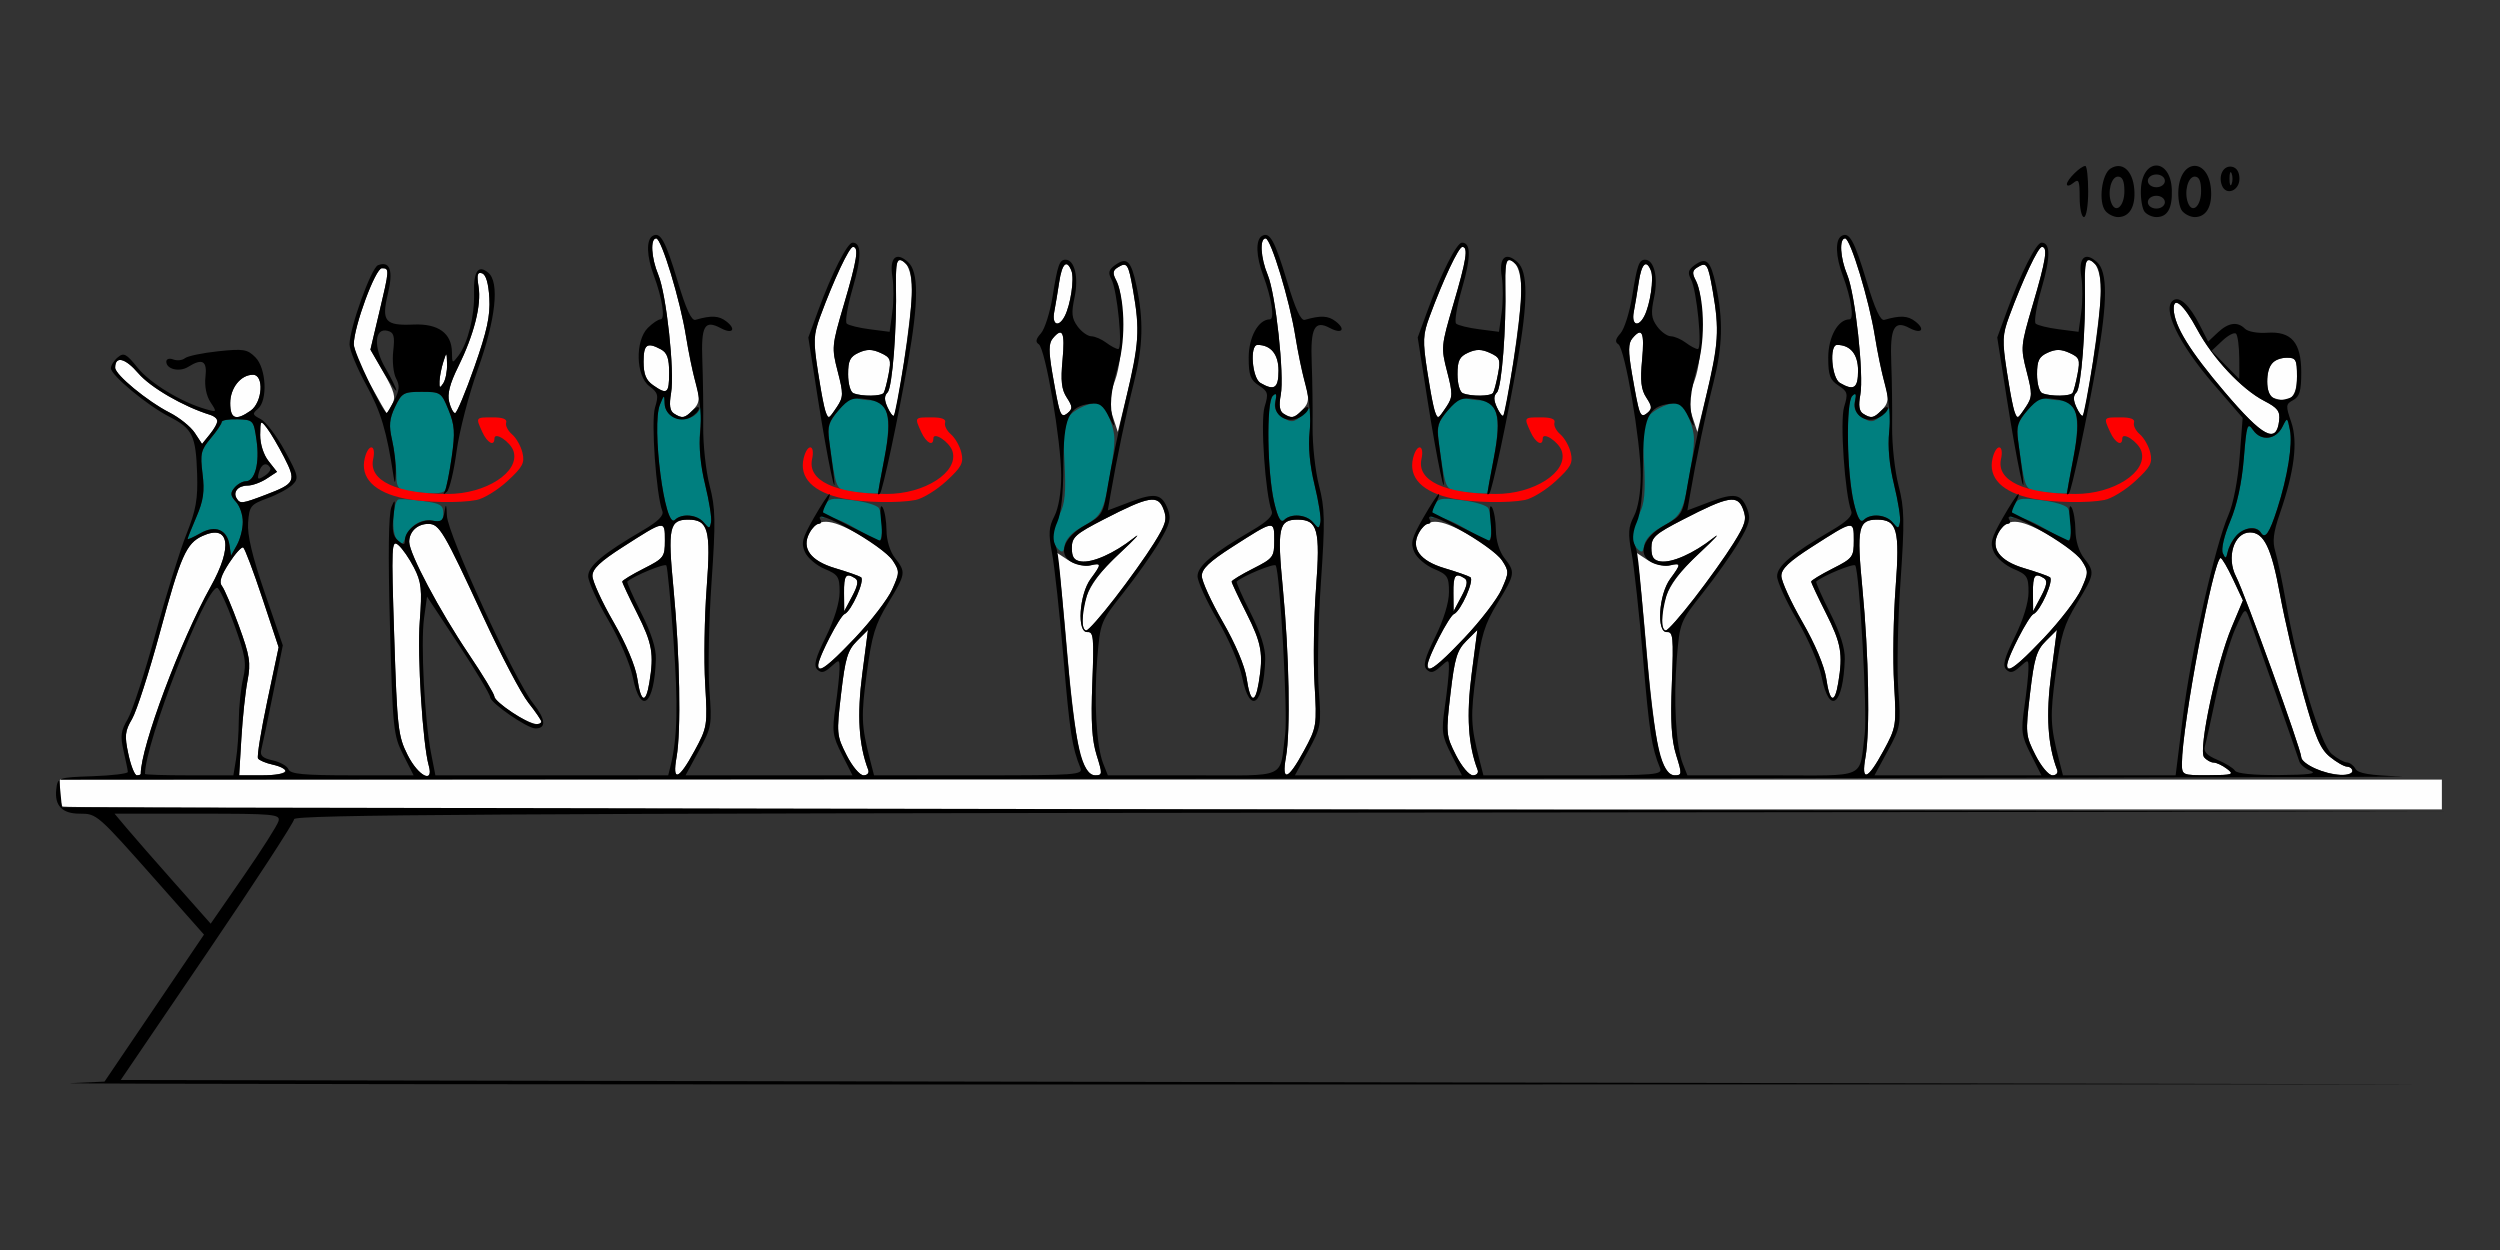 <?xml version="1.0" encoding="UTF-8" standalone="no"?>
<!-- Created with Inkscape (http://www.inkscape.org/) -->

<svg
   xmlns:dc="http://purl.org/dc/elements/1.1/"
   xmlns:cc="http://creativecommons.org/ns#"
   xmlns:rdf="http://www.w3.org/1999/02/22-rdf-syntax-ns#"
   xmlns:svg="http://www.w3.org/2000/svg"
   xmlns="http://www.w3.org/2000/svg"
   xmlns:sodipodi="http://sodipodi.sourceforge.net/DTD/sodipodi-0.dtd"
   xmlns:inkscape="http://www.inkscape.org/namespaces/inkscape"
   id="svg3426"
   version="1.1"
   inkscape:version="0.91 r13725"
   width="550"
   height="275"
   viewBox="0 0 550 275"
   sodipodi:docname="bb350100.svg">
  <rect x="0" y="0" width="550" height="275" fill="#333333" stroke="none"/>
  <defs
     id="defs3430" />
  <sodipodi:namedview
     pagecolor="#d2d2d2"
     bordercolor="#666666"
     borderopacity="1"
     objecttolerance="10"
     gridtolerance="10"
     guidetolerance="10"
     inkscape:pageopacity="0"
     inkscape:pageshadow="2"
     inkscape:window-width="1660"
     inkscape:window-height="984"
     id="namedview3428"
     showgrid="false"
     inkscape:zoom="1.1055832"
     inkscape:cx="210.28499"
     inkscape:cy="-13.966988"
     inkscape:window-x="79"
     inkscape:window-y="75"
     inkscape:window-maximized="0"
     inkscape:current-layer="svg3426" />
  <g
     id="g3436"
     transform="translate(-7.476,21.508)">
    <path
       style="fill:#fefefe"
       d="m 21.25,155.938 c -0.344,-0.344 -0.625,-1.82 -0.625,-3.281 l 0,-2.656 262.031,0 262.031,0 0,3.281 0,3.281 -261.406,0 c -143.773,0 -261.688,-0.281 -262.031,-0.625 z M 35.718,144.402 c -0.868,-4.048 -0.762,-5.064 0.806,-7.734 0.993,-1.691 3.749,-10.246 6.125,-19.011 4.57,-16.861 5.789,-19.627 9.372,-21.26 5.915,-2.695 6.741,2.326 1.828,11.112 -6.68,11.945 -15.412,35.32 -15.412,41.258 0,0.163 -0.387,0.297 -0.86,0.297 -0.473,0 -1.31,-2.097 -1.859,-4.66 z m 24.862,-3.543 c 0.269,-4.512 0.877,-10.207 1.351,-12.656 0.751,-3.881 0.505,-5.43 -1.914,-12.059 -1.527,-4.183 -3.202,-8.119 -3.722,-8.746 -0.666,-0.802 -0.205,-2.284 1.555,-4.997 1.376,-2.121 2.788,-3.68 3.138,-3.463 0.351,0.217 2.247,5.246 4.215,11.177 l 3.578,10.783 -2.504,11.846 c -1.377,6.516 -2.293,12.187 -2.036,12.604 0.258,0.417 1.729,1.034 3.27,1.373 4.538,0.997 3.212,2.341 -2.309,2.341 l -5.111,0 0.489,-8.203 z m 36.575,3.75 c -2.105,-4.163 -2.297,-5.858 -2.95,-25.997 -0.656,-20.23 -0.601,-21.463 0.898,-20.219 0.878,0.729 2.438,2.974 3.466,4.991 1.619,3.173 1.788,4.756 1.257,11.781 -0.573,7.58 0.642,27.04 1.983,31.788 1.143,4.043 -2.303,2.309 -4.655,-2.344 z m 59.162,0.469 c 1.026,-5.725 0.722,-22.626 -0.666,-37.029 -1.299,-13.478 -0.927,-15.237 3.225,-15.237 4.43,0 5.029,2.21 4.069,15 -0.484,6.445 -0.634,15.954 -0.333,21.131 0.536,9.217 0.487,9.523 -2.352,14.766 -3.467,6.401 -4.935,6.911 -3.942,1.369 z m 37.396,-0.469 c -2.186,-4.316 -2.223,-4.735 -1.188,-13.575 0.91,-7.769 1.427,-9.481 3.489,-11.54 l 2.421,-2.418 -1.257,9.665 c -1.184,9.108 -0.776,15.682 1.313,21.126 0.253,0.661 -0.208,1.196 -1.032,1.196 -0.837,0 -2.48,-1.953 -3.747,-4.453 z m 51.58,0.469 c -0.784,-2.191 -2.098,-12 -2.921,-21.797 -0.823,-9.797 -1.745,-19.055 -2.049,-20.574 l -0.553,-2.761 2.562,1.679 c 1.421,0.931 3.56,1.488 4.802,1.25 2.729,-0.522 2.745,-0.358 0.295,2.956 -2.541,3.437 -3.073,11.883 -0.737,11.711 1.368,-0.1 1.488,1.136 1.094,11.25 -0.329,8.459 -0.087,12.501 0.95,15.816 1.311,4.191 1.292,4.453 -0.313,4.453 -1.158,0 -2.163,-1.279 -3.13,-3.984 z m 45.087,0 c 1.026,-5.725 0.722,-22.626 -0.666,-37.029 -1.299,-13.478 -0.927,-15.237 3.225,-15.237 4.43,0 5.029,2.21 4.069,15 -0.484,6.445 -0.634,15.954 -0.333,21.131 0.536,9.217 0.487,9.523 -2.352,14.766 -3.467,6.401 -4.935,6.911 -3.942,1.369 z m 37.396,-0.469 c -2.186,-4.316 -2.223,-4.735 -1.188,-13.575 0.91,-7.769 1.427,-9.481 3.489,-11.54 l 2.421,-2.418 -1.257,9.665 c -1.184,9.108 -0.776,15.682 1.313,21.126 0.253,0.661 -0.208,1.196 -1.032,1.196 -0.837,0 -2.48,-1.953 -3.747,-4.453 z m 45.017,0.469 c -0.784,-2.191 -2.098,-12 -2.921,-21.797 -0.823,-9.797 -1.745,-19.055 -2.049,-20.574 l -0.553,-2.761 2.562,1.679 c 1.421,0.931 3.56,1.488 4.802,1.25 2.729,-0.522 2.745,-0.358 0.295,2.956 -2.541,3.437 -3.073,11.883 -0.737,11.711 1.368,-0.1 1.488,1.136 1.094,11.25 -0.329,8.459 -0.087,12.501 0.95,15.816 1.311,4.191 1.292,4.453 -0.313,4.453 -1.158,0 -2.163,-1.279 -3.13,-3.984 z m 45.087,0 c 1.026,-5.725 0.722,-22.626 -0.666,-37.029 -1.299,-13.478 -0.927,-15.237 3.225,-15.237 4.43,0 5.029,2.21 4.069,15 -0.484,6.445 -0.634,15.954 -0.333,21.131 0.536,9.217 0.487,9.523 -2.352,14.766 -3.467,6.401 -4.935,6.911 -3.942,1.369 z m 37.396,-0.469 c -2.186,-4.316 -2.223,-4.735 -1.188,-13.575 0.91,-7.769 1.427,-9.481 3.489,-11.54 l 2.421,-2.418 -1.257,9.665 c -1.184,9.108 -0.776,15.682 1.313,21.126 0.253,0.661 -0.208,1.196 -1.032,1.196 -0.837,0 -2.48,-1.953 -3.747,-4.453 z M 487.5,146.413 c 0,-8.184 6.965,-45.137 8.512,-45.156 0.299,-0.004 1.526,2.093 2.728,4.659 l 2.185,4.666 -2.468,5.881 c -3.335,7.946 -7.393,27.027 -6.083,28.606 0.539,0.65 1.481,1.182 2.093,1.182 0.612,0 1.931,0.619 2.932,1.376 1.664,1.258 1.317,1.379 -4.04,1.406 -5.812,0.029 -5.859,0.008 -5.859,-2.619 z m 29.297,1.164 c -1.676,-0.733 -3.047,-1.866 -3.047,-2.519 0,-1.607 -12.431,-36.036 -14.327,-39.68 -2.205,-4.238 -0.482,-9.753 3.046,-9.753 3.09,0 4.724,3.38 6.612,13.678 1.032,5.626 3.332,15.473 5.112,21.884 2.627,9.461 3.728,12.058 5.849,13.794 1.437,1.176 3.141,2.154 3.785,2.173 0.645,0.019 1.172,0.456 1.172,0.971 0,1.332 -4.609,1.024 -8.203,-0.548 z M 120.188,135.259 c -2.166,-1.404 -3.939,-2.986 -3.94,-3.516 -10e-4,-0.529 -2.557,-4.759 -5.68,-9.4 C 104.152,112.81 97.5,100.27 97.5,97.708 97.5,95.44 99.295,93.75 101.704,93.75 c 2.44,0 3.359,1.554 12.13,20.53 3.861,8.354 8.305,16.811 9.875,18.793 1.57,1.982 2.854,3.859 2.854,4.172 0,1.256 -2.647,0.432 -6.375,-1.985 z m 27.492,-7.525 c -0.399,-2.702 -2.468,-7.599 -5.263,-12.454 -2.533,-4.401 -4.605,-8.939 -4.605,-10.084 0,-1.558 1.691,-3.167 6.701,-6.378 9.313,-5.97 9.237,-5.958 9.237,-1.434 0,3.66 -0.214,3.943 -4.688,6.21 -2.578,1.306 -4.688,2.59 -4.688,2.852 0,0.262 1.477,3.408 3.281,6.992 3.323,6.598 3.727,8.897 2.68,15.234 -0.792,4.794 -1.865,4.415 -2.656,-0.937 z m 134.062,0 c -0.399,-2.702 -2.468,-7.599 -5.263,-12.454 -2.533,-4.401 -4.605,-8.939 -4.605,-10.084 0,-1.558 1.691,-3.167 6.701,-6.378 9.313,-5.97 9.237,-5.958 9.237,-1.434 0,3.66 -0.214,3.943 -4.688,6.21 -2.578,1.306 -4.688,2.59 -4.688,2.852 0,0.262 1.477,3.408 3.281,6.992 3.323,6.598 3.727,8.897 2.68,15.234 -0.792,4.794 -1.865,4.415 -2.656,-0.937 z m 127.5,0 c -0.399,-2.702 -2.468,-7.599 -5.263,-12.454 -2.533,-4.401 -4.605,-8.939 -4.605,-10.084 0,-1.558 1.691,-3.167 6.701,-6.378 9.313,-5.97 9.237,-5.958 9.237,-1.434 0,3.66 -0.214,3.943 -4.688,6.21 -2.578,1.306 -4.688,2.59 -4.688,2.852 0,0.262 1.477,3.408 3.281,6.992 3.323,6.598 3.727,8.897 2.68,15.234 -0.792,4.794 -1.865,4.415 -2.656,-0.937 z M 187.5,124.656 c 0,-1.475 4.81,-10.706 5.77,-11.071 1.493,-0.568 4.586,-7.511 3.613,-8.112 -0.504,-0.311 -3.051,-1.2 -5.66,-1.975 -5.398,-1.603 -7.462,-4.39 -5.695,-7.692 1.832,-3.422 4.391,-3.376 10.776,0.194 3.273,1.83 6.681,4.442 7.573,5.804 1.543,2.356 1.538,2.664 -0.112,6.35 -0.954,2.131 -4.635,6.933 -8.181,10.672 -6.208,6.546 -8.084,7.898 -8.084,5.829 z m 134.062,0 c 0,-1.475 4.81,-10.706 5.77,-11.071 1.493,-0.568 4.586,-7.511 3.613,-8.112 -0.504,-0.311 -3.051,-1.2 -5.66,-1.975 -5.398,-1.603 -7.462,-4.39 -5.695,-7.692 1.832,-3.422 4.391,-3.376 10.776,0.194 3.273,1.83 6.681,4.442 7.573,5.804 1.543,2.356 1.538,2.664 -0.112,6.35 -0.954,2.131 -4.635,6.933 -8.181,10.672 -6.208,6.546 -8.084,7.898 -8.084,5.829 z m 127.5,0 c 0,-1.475 4.81,-10.706 5.77,-11.071 1.493,-0.568 4.586,-7.511 3.613,-8.112 -0.504,-0.311 -3.051,-1.2 -5.66,-1.975 -5.398,-1.603 -7.462,-4.39 -5.695,-7.692 1.832,-3.422 4.391,-3.376 10.776,0.194 3.273,1.83 6.681,4.442 7.573,5.804 1.543,2.356 1.538,2.664 -0.112,6.35 -0.954,2.131 -4.635,6.933 -8.181,10.672 -6.208,6.546 -8.084,7.898 -8.084,5.829 z m -203.432,-9.578 c 0.014,-5.469 2.029,-9.122 8.226,-14.912 3.465,-3.237 4.823,-4.723 3.019,-3.303 -4.295,3.38 -9.069,5.5 -11.58,5.142 -1.521,-0.217 -2.014,-0.94 -2.014,-2.958 0,-2.377 0.774,-3.07 7.031,-6.295 9.975,-5.14 11.913,-5.472 13.138,-2.25 0.844,2.219 0.555,3.252 -2.095,7.5 -4.159,6.665 -13.886,19.185 -14.906,19.185 -0.453,0 -0.822,-0.949 -0.819,-2.109 z m 127.5,0 c 0.014,-5.469 2.029,-9.122 8.226,-14.912 3.465,-3.237 4.823,-4.723 3.019,-3.303 -4.295,3.38 -9.069,5.5 -11.58,5.142 -1.521,-0.217 -2.014,-0.94 -2.014,-2.958 0,-2.377 0.774,-3.07 7.031,-6.295 9.975,-5.14 11.913,-5.472 13.138,-2.25 0.844,2.219 0.555,3.252 -2.095,7.5 -4.159,6.665 -13.886,19.185 -14.906,19.185 -0.453,0 -0.822,-0.949 -0.819,-2.109 z M 193.164,108.984 c -0.039,-3.976 0.405,-4.568 2.45,-3.267 0.784,0.499 0.601,1.593 -0.664,3.97 l -1.747,3.281 -0.039,-3.984 z m 134.062,0 c -0.039,-3.976 0.405,-4.568 2.45,-3.267 0.784,0.499 0.601,1.593 -0.664,3.97 l -1.747,3.281 -0.039,-3.984 z m 127.5,0 c -0.039,-3.976 0.405,-4.568 2.45,-3.267 0.784,0.499 0.601,1.593 -0.664,3.97 l -1.747,3.281 -0.039,-3.984 z M 59.531,88.125 c -0.871,-1.409 0.343,-2.812 2.432,-2.812 1.019,0 2.888,-0.678 4.152,-1.507 l 2.3,-1.507 -1.864,-2.37 c -1.101,-1.399 -1.852,-3.758 -1.834,-5.759 0.029,-3.243 0.092,-3.309 1.481,-1.514 0.798,1.031 2.505,3.93 3.794,6.442 2.704,5.273 2.457,5.769 -4.125,8.269 C 60.69,89.333 60.306,89.379 59.531,88.125 Z M 50.324,73.718 c -0.881,-1.344 -3.374,-3.348 -5.54,-4.453 C 39.887,66.766 32.812,60.93 32.812,59.388 c 0,-2.677 2.21,-2.147 5.094,1.222 2.678,3.128 9.913,7.321 15.766,9.135 2.084,0.646 2.071,1.703 -0.053,4.326 l -1.693,2.091 -1.601,-2.444 z M 496.875,64.707 C 489.219,55.708 485.843,50.229 485.695,46.562 c -0.125,-3.086 2.208,-1.102 5.15,4.379 3.422,6.375 9.809,13.188 14.76,15.746 2.979,1.539 3.525,2.267 3.281,4.376 -0.596,5.163 -3.532,3.609 -12.011,-6.357 z m -244.606,5.384 c -0.951,-2.88 -0.868,-4.136 0.521,-7.929 1.935,-5.283 2.151,-18.456 0.357,-21.808 -0.933,-1.743 -0.911,-2.309 0.115,-2.959 2.183,-1.383 2.455,-0.988 3.516,5.104 1.458,8.375 1.257,12.056 -1.211,22.149 l -2.169,8.866 -1.13,-3.423 z m 127.5,0 c -0.951,-2.88 -0.868,-4.136 0.521,-7.929 1.935,-5.283 2.151,-18.456 0.357,-21.808 -0.933,-1.743 -0.911,-2.309 0.115,-2.959 2.183,-1.383 2.455,-0.988 3.516,5.104 1.458,8.375 1.257,12.056 -1.211,22.149 l -2.169,8.866 -1.13,-3.423 z M 58.125,67.177 c 0,-3.341 2.321,-6.239 4.996,-6.239 2.506,0 2.109,6.077 -0.517,7.916 C 59.353,71.13 58.125,70.67 58.125,67.177 Z m 97.632,2.3 c -0.915,-0.58 -1.096,-1.86 -0.642,-4.546 0.805,-4.762 -1.035,-21.722 -2.818,-25.991 -1.553,-3.717 -1.795,-8.001 -0.452,-8.001 1.159,0 5.289,13.606 6.546,21.562 0.529,3.352 1.389,7.568 1.911,9.369 1.269,4.383 1.205,5.241 -0.525,6.97 -1.679,1.679 -2.236,1.767 -4.019,0.637 z m 33.31,-0.488 c -0.279,-0.728 -1.026,-4.707 -1.659,-8.841 -1.026,-6.7 -0.969,-8.008 0.519,-12.035 3.014,-8.155 6.376,-15.299 7.2,-15.299 1.351,0 0.904,2.849 -1.985,12.655 -2.687,9.119 -2.724,9.519 -1.365,14.761 1.267,4.89 1.254,5.605 -0.142,7.736 -1.792,2.735 -1.896,2.776 -2.568,1.024 z m 13.657,-0.901 c -0.734,-1.611 -0.731,-2.519 0.012,-3.262 1.054,-1.054 2.072,-14.159 1.85,-23.81 -0.068,-2.965 0.194,-5.391 0.582,-5.391 1.827,0 2.956,2.667 2.956,6.984 -2.1e-4,4.548 -3.224,26.552 -4.004,27.332 -0.208,0.208 -0.837,-0.626 -1.396,-1.854 z m 37.863,0.634 c -0.279,-0.929 -0.992,-4.546 -1.585,-8.037 -0.84,-4.945 -0.823,-6.653 0.074,-7.734 2.163,-2.606 2.727,-1.389 2.161,4.669 -0.439,4.696 -0.228,6.572 0.938,8.352 1.27,1.939 1.303,2.461 0.211,3.368 -1.008,0.837 -1.404,0.701 -1.8,-0.617 z m 49.265,0.776 c -0.861,-0.546 -1.048,-1.808 -0.612,-4.131 0.821,-4.375 -1.119,-22.208 -2.872,-26.403 -1.562,-3.737 -1.809,-8.026 -0.462,-8.026 1.159,0 5.289,13.606 6.546,21.562 0.529,3.352 1.389,7.568 1.911,9.369 1.269,4.383 1.205,5.241 -0.525,6.97 -1.673,1.673 -2.238,1.766 -3.986,0.658 z m 33.276,-0.509 c -0.279,-0.728 -1.026,-4.707 -1.659,-8.841 -1.026,-6.7 -0.969,-8.008 0.519,-12.035 3.014,-8.155 6.376,-15.299 7.2,-15.299 1.351,0 0.904,2.849 -1.985,12.655 -2.687,9.119 -2.724,9.519 -1.365,14.761 1.267,4.89 1.254,5.605 -0.142,7.736 -1.792,2.735 -1.896,2.776 -2.568,1.024 z m 13.657,-0.901 c -0.734,-1.611 -0.731,-2.519 0.012,-3.262 1.054,-1.054 2.072,-14.159 1.85,-23.81 -0.068,-2.965 0.194,-5.391 0.582,-5.391 1.827,0 2.956,2.667 2.956,6.984 -2.1e-4,4.548 -3.224,26.552 -4.004,27.332 -0.208,0.208 -0.837,-0.626 -1.396,-1.854 z m 31.301,0.634 c -0.279,-0.929 -0.992,-4.546 -1.585,-8.037 -0.84,-4.945 -0.823,-6.653 0.074,-7.734 2.163,-2.606 2.727,-1.389 2.161,4.669 -0.439,4.696 -0.228,6.572 0.938,8.352 1.27,1.939 1.303,2.461 0.211,3.368 -1.008,0.837 -1.404,0.701 -1.8,-0.617 z m 49.265,0.776 c -0.861,-0.546 -1.048,-1.808 -0.612,-4.131 0.821,-4.375 -1.119,-22.208 -2.872,-26.403 -1.562,-3.737 -1.809,-8.026 -0.462,-8.026 1.159,0 5.289,13.606 6.546,21.562 0.529,3.352 1.389,7.568 1.911,9.369 1.269,4.383 1.205,5.241 -0.525,6.97 -1.673,1.673 -2.238,1.766 -3.986,0.658 z m 33.276,-0.509 c -0.279,-0.728 -1.026,-4.707 -1.659,-8.841 -1.026,-6.7 -0.969,-8.008 0.519,-12.035 3.014,-8.155 6.376,-15.299 7.2,-15.299 1.351,0 0.904,2.849 -1.985,12.655 -2.687,9.119 -2.724,9.519 -1.365,14.761 1.267,4.89 1.254,5.605 -0.142,7.736 -1.792,2.735 -1.896,2.776 -2.568,1.024 z m 13.657,-0.901 c -0.734,-1.611 -0.731,-2.519 0.012,-3.262 1.054,-1.054 2.072,-14.159 1.85,-23.81 -0.068,-2.965 0.194,-5.391 0.582,-5.391 1.827,0 2.956,2.667 2.956,6.984 -2.1e-4,4.548 -3.224,26.552 -4.004,27.332 -0.208,0.208 -0.837,-0.626 -1.396,-1.854 z M 88.828,62.907 C 86.895,59.356 85.312,55.458 85.312,54.244 85.312,50.366 90.054,37.5 91.483,37.5 c 1.704,0 1.692,0.199 -0.591,9.811 l -1.92,8.084 2.908,5.082 c 2.374,4.15 2.72,5.432 1.887,6.99 -0.561,1.049 -1.111,1.905 -1.222,1.901 -0.111,-0.003 -1.783,-2.911 -3.717,-6.462 z m 17.463,3.998 c -0.438,-1.746 0.143,-4.013 1.984,-7.734 3.485,-7.044 5.142,-13.567 4.482,-17.638 -0.424,-2.611 -0.254,-3.251 0.772,-2.912 0.856,0.283 1.416,2.177 1.604,5.432 0.225,3.89 -0.502,7.25 -3.28,15.161 -1.963,5.59 -3.878,10.163 -4.255,10.163 -0.377,0 -0.965,-1.112 -1.306,-2.47 z m 401.131,-0.963 c -1.495,-0.603 -1.529,-6.147 -0.047,-7.629 0.619,-0.619 2.095,-1.125 3.281,-1.125 1.923,0 2.156,0.446 2.156,4.118 0,4.678 -1.688,6.13 -5.391,4.636 z m -312.188,-0.938 c -0.659,-0.266 -1.172,-2.088 -1.172,-4.165 0,-3.028 0.421,-3.884 2.344,-4.76 1.768,-0.806 2.943,-0.795 4.787,0.045 2.202,1.003 2.379,1.457 1.79,4.596 -0.359,1.916 -0.851,3.803 -1.092,4.193 -0.482,0.78 -4.8,0.838 -6.656,0.089 z m 134.062,0 c -0.659,-0.266 -1.172,-2.088 -1.172,-4.165 0,-3.028 0.421,-3.884 2.344,-4.76 1.768,-0.806 2.943,-0.795 4.787,0.045 2.202,1.003 2.379,1.457 1.79,4.596 -0.359,1.916 -0.851,3.803 -1.092,4.193 -0.482,0.78 -4.8,0.838 -6.656,0.089 z m 127.5,0 c -0.659,-0.266 -1.172,-2.088 -1.172,-4.165 0,-3.028 0.421,-3.884 2.344,-4.76 1.768,-0.806 2.943,-0.795 4.787,0.045 2.202,1.003 2.379,1.457 1.79,4.596 -0.359,1.916 -0.851,3.803 -1.092,4.193 -0.482,0.78 -4.8,0.838 -6.656,0.089 z M 151.146,63.228 c -1.554,-1.089 -2.084,-2.399 -2.084,-5.156 0,-3.838 0.742,-4.369 3.812,-2.726 1.377,0.737 1.813,1.977 1.813,5.156 0,4.578 -0.428,4.907 -3.541,2.726 z m -46.976,-0.884 c 0.043,-1.031 0.417,-2.93 0.83,-4.219 0.736,-2.297 0.752,-2.287 0.83,0.469 0.043,1.547 -0.33,3.445 -0.83,4.219 -0.749,1.158 -0.895,1.076 -0.83,-0.469 z m 180.595,0.394 C 282.936,61.672 282.377,54.375 284.124,54.375 c 2.943,0 4.626,2.058 4.626,5.658 0,3.868 -0.918,4.491 -3.984,2.704 z m 127.5,0 C 410.436,61.672 409.877,54.375 411.624,54.375 c 2.943,0 4.626,2.058 4.626,5.658 0,3.868 -0.918,4.491 -3.984,2.704 z M 239.407,47.109 c 0.271,-1.418 0.764,-4.371 1.094,-6.562 0.624,-4.134 1.684,-5.097 2.699,-2.452 0.661,1.722 -0.193,7.457 -1.481,9.952 -1.329,2.573 -2.864,1.951 -2.312,-0.938 z m 127.5,0 c 0.271,-1.418 0.764,-4.371 1.094,-6.562 0.624,-4.134 1.684,-5.097 2.699,-2.452 0.661,1.722 -0.193,7.457 -1.481,9.952 -1.329,2.573 -2.864,1.951 -2.312,-0.938 z"
       id="path3446"
       inkscape:connector-curvature="0" />
    <path
       style="fill:#007f7f"
       d="m 496.493,100.188 c -0.392,-0.894 0.288,-3.82 1.634,-7.031 1.497,-3.57 2.544,-8.395 2.985,-13.749 0.628,-7.624 0.784,-8.099 2.061,-6.275 1.752,2.502 5.015,2.119 6.442,-0.756 1.06,-2.135 1.074,-2.129 1.64,0.701 0.637,3.183 -0.504,10.295 -2.79,17.39 -1.713,5.318 -2.663,6.71 -3.573,5.238 -1.636,-2.647 -6.391,0.044 -7.309,4.137 -0.362,1.616 -0.513,1.663 -1.092,0.344 z M 57.983,98.503 C 57.467,94.999 54.87,93.915 51.545,95.816 50.008,96.694 48.75,97.256 48.75,97.065 c 0,-0.191 0.877,-2.386 1.948,-4.878 1.536,-3.572 1.819,-5.576 1.337,-9.469 -0.547,-4.415 -0.356,-5.242 1.802,-7.806 C 55.164,73.334 56.25,71.722 56.25,71.329 c 0,-0.393 1.579,-0.66 3.51,-0.593 3.457,0.12 3.519,0.19 4.156,4.641 0.714,4.991 -0.342,8.998 -2.371,8.998 -0.723,0 -1.846,0.641 -2.496,1.424 -0.963,1.161 -0.898,1.737 0.354,3.121 1.853,2.047 1.937,6.328 0.188,9.488 l -1.281,2.314 -0.326,-2.218 z m 182.252,0.743 c -1.587,-1.604 -1.473,-4.069 0.353,-7.6 1.202,-2.325 1.429,-4.783 1.07,-11.633 -0.416,-7.958 -0.289,-8.836 1.522,-10.48 1.087,-0.987 3.104,-1.994 4.482,-2.239 2.219,-0.394 2.674,-0.003 3.976,3.407 1.332,3.487 1.334,4.648 0.024,12.278 -1.462,8.515 -1.776,9.059 -6.828,11.855 -1.543,0.854 -2.946,2.463 -3.117,3.574 -0.25,1.624 -0.541,1.789 -1.483,0.838 z m 127.5,0 c -1.587,-1.604 -1.473,-4.069 0.353,-7.6 1.202,-2.325 1.429,-4.783 1.07,-11.633 -0.416,-7.958 -0.289,-8.836 1.522,-10.48 1.087,-0.987 3.104,-1.994 4.482,-2.239 2.219,-0.394 2.674,-0.003 3.976,3.407 1.332,3.487 1.334,4.648 0.024,12.278 -1.462,8.515 -1.776,9.059 -6.828,11.855 -1.543,0.854 -2.946,2.463 -3.117,3.574 -0.25,1.624 -0.541,1.789 -1.483,0.838 z M 94.749,97.106 c -1.116,-1.345 -0.934,-7.483 0.257,-8.675 0.22,-0.22 2.558,-0.113 5.196,0.237 4.148,0.55 4.797,0.919 4.797,2.729 0,1.728 -0.409,2.015 -2.349,1.644 -2.561,-0.49 -4.99,1.049 -6.01,3.806 -0.589,1.592 -0.765,1.616 -1.891,0.259 z M 195.469,94.622 c -2.578,-1.531 -5.395,-2.612 -6.26,-2.402 -1.357,0.33 -1.426,0.061 -0.504,-1.962 1.007,-2.209 1.364,-2.309 6.224,-1.738 2.836,0.333 5.482,1.119 5.881,1.746 0.933,1.468 0.973,7.249 0.05,7.187 -0.387,-0.026 -2.812,-1.3 -5.391,-2.831 z m 134.062,0 c -2.578,-1.531 -5.395,-2.612 -6.26,-2.402 -1.357,0.33 -1.426,0.061 -0.504,-1.962 1.007,-2.209 1.364,-2.309 6.224,-1.738 2.836,0.333 5.482,1.119 5.881,1.746 0.933,1.468 0.973,7.249 0.05,7.187 -0.387,-0.026 -2.812,-1.3 -5.391,-2.831 z m 127.5,0 c -2.578,-1.531 -5.395,-2.612 -6.26,-2.402 -1.357,0.33 -1.426,0.061 -0.504,-1.962 1.007,-2.209 1.364,-2.309 6.224,-1.738 2.836,0.333 5.482,1.119 5.881,1.746 0.933,1.468 0.973,7.249 0.05,7.187 -0.387,-0.026 -2.812,-1.3 -5.391,-2.831 z M 162.307,93.427 c -1.455,-1.756 -4.869,-2.053 -6.368,-0.554 -2.208,2.208 -5.168,-20.755 -3.271,-25.373 0.921,-2.242 0.965,-2.253 1.022,-0.267 0.115,4.026 6.324,4.799 7.877,0.981 0.265,-0.65 0.246,1.412 -0.042,4.584 -0.353,3.889 0.002,7.909 1.09,12.348 0.887,3.62 1.47,7.314 1.296,8.208 -0.294,1.508 -0.41,1.514 -1.604,0.074 z m 134.062,0 c -1.461,-1.763 -4.871,-2.051 -6.383,-0.539 -1.569,1.569 -3.341,-7.36 -3.469,-17.488 -0.072,-5.646 0.284,-9.124 1.008,-9.854 0.869,-0.876 0.994,-0.648 0.557,1.022 -0.386,1.477 -0.021,2.546 1.169,3.416 2.294,1.677 2.908,1.606 5.107,-0.593 1.854,-1.854 1.857,-1.843 1.282,3.657 -0.396,3.787 -0.071,7.579 1.036,12.098 0.887,3.62 1.47,7.314 1.296,8.208 -0.294,1.508 -0.41,1.514 -1.604,0.074 z m 127.5,0 c -1.461,-1.763 -4.871,-2.051 -6.383,-0.539 -1.569,1.569 -3.341,-7.36 -3.469,-17.488 -0.072,-5.646 0.284,-9.124 1.008,-9.854 0.869,-0.876 0.994,-0.648 0.557,1.022 -0.386,1.477 -0.021,2.546 1.169,3.416 2.294,1.677 2.908,1.606 5.107,-0.593 1.854,-1.854 1.857,-1.843 1.282,3.657 -0.396,3.787 -0.071,7.579 1.036,12.098 0.887,3.62 1.47,7.314 1.296,8.208 -0.294,1.508 -0.41,1.514 -1.604,0.074 z M 97.266,86.516 c -2.27,-0.344 -2.581,-0.803 -2.601,-3.844 -0.013,-1.899 -0.434,-5.234 -0.936,-7.409 -0.729,-3.158 -0.595,-4.623 0.665,-7.266 1.466,-3.075 1.882,-3.309 5.858,-3.306 4.154,0.003 4.327,0.12 5.898,3.984 1.362,3.349 1.471,5.003 0.692,10.417 -0.51,3.54 -1.158,6.809 -1.44,7.266 -0.514,0.832 -3.326,0.887 -8.136,0.158 z m 96.669,0.01 c -2.302,-0.354 -2.544,-0.864 -3.519,-7.418 -1.029,-6.918 -1.004,-7.094 1.445,-10.305 1.508,-1.977 3.02,-3.064 3.83,-2.754 0.736,0.282 2.307,0.513 3.491,0.513 3.667,0 4.553,3.907 2.875,12.677 -0.787,4.114 -1.431,7.585 -1.431,7.714 -2e-4,0.293 -3.432,0.074 -6.691,-0.427 z m 134.062,0 c -2.302,-0.354 -2.544,-0.864 -3.519,-7.418 -1.029,-6.918 -1.004,-7.094 1.445,-10.305 1.508,-1.977 3.02,-3.064 3.83,-2.754 0.736,0.282 2.307,0.513 3.491,0.513 3.667,0 4.553,3.907 2.875,12.677 -0.787,4.114 -1.431,7.585 -1.431,7.714 -2e-4,0.293 -3.432,0.074 -6.691,-0.427 z m 127.5,0 c -2.302,-0.354 -2.544,-0.864 -3.519,-7.418 -1.029,-6.918 -1.004,-7.094 1.445,-10.305 1.508,-1.977 3.02,-3.064 3.83,-2.754 0.736,0.282 2.307,0.513 3.491,0.513 3.667,0 4.553,3.907 2.875,12.677 -0.787,4.114 -1.431,7.585 -1.431,7.714 -2e-4,0.293 -3.432,0.074 -6.691,-0.427 z"
       id="path3442"
       inkscape:connector-curvature="0" />
    <path
       style="fill:#fe0000"
       d="m 96.562,88.191 c -6.738,-1.347 -9.925,-4.58 -8.827,-8.953 0.82,-3.265 2.555,-3.008 1.835,0.272 -1.037,4.722 5.103,7.604 16.306,7.655 8.464,0.038 16.024,-4.844 14.574,-9.412 -0.648,-2.042 -4.2,-4.398 -4.2,-2.786 0,1.815 -1.57,0.979 -2.662,-1.417 -1.489,-3.269 -1.511,-3.237 2.271,-3.237 2.242,0 3.232,0.384 2.975,1.153 -0.211,0.634 0.368,1.794 1.288,2.578 0.92,0.784 1.952,2.603 2.293,4.044 0.531,2.243 0.061,3.136 -3.278,6.218 -2.144,1.98 -5.201,3.86 -6.792,4.178 -3.603,0.721 -11.441,0.575 -15.783,-0.293 z m 96.562,0 c -6.738,-1.347 -9.925,-4.58 -8.827,-8.953 0.82,-3.265 2.555,-3.008 1.835,0.272 -1.037,4.722 5.103,7.604 16.306,7.655 8.464,0.038 16.024,-4.844 14.574,-9.412 -0.648,-2.042 -4.2,-4.398 -4.2,-2.786 0,1.815 -1.57,0.979 -2.662,-1.417 -1.489,-3.269 -1.511,-3.237 2.271,-3.237 2.242,0 3.232,0.384 2.975,1.153 -0.211,0.634 0.368,1.794 1.288,2.578 0.92,0.784 1.952,2.603 2.293,4.044 0.531,2.243 0.061,3.136 -3.278,6.218 -2.144,1.98 -5.201,3.86 -6.792,4.178 -3.603,0.721 -11.441,0.575 -15.783,-0.293 z m 134.062,0 c -6.738,-1.347 -9.925,-4.58 -8.827,-8.953 0.82,-3.265 2.555,-3.008 1.835,0.272 -1.037,4.722 5.103,7.604 16.306,7.655 8.464,0.038 16.024,-4.844 14.574,-9.412 -0.648,-2.042 -4.2,-4.398 -4.2,-2.786 0,1.815 -1.57,0.979 -2.662,-1.417 -1.489,-3.269 -1.511,-3.237 2.271,-3.237 2.242,0 3.232,0.384 2.975,1.153 -0.211,0.634 0.368,1.794 1.288,2.578 0.92,0.784 1.952,2.603 2.293,4.044 0.531,2.243 0.061,3.136 -3.278,6.218 -2.144,1.98 -5.201,3.86 -6.792,4.178 -3.603,0.721 -11.441,0.575 -15.783,-0.293 z m 127.5,0 c -6.738,-1.347 -9.925,-4.58 -8.827,-8.953 0.82,-3.265 2.555,-3.008 1.835,0.272 -1.037,4.722 5.103,7.604 16.306,7.655 8.464,0.038 16.024,-4.844 14.574,-9.412 -0.648,-2.042 -4.2,-4.398 -4.2,-2.786 0,1.815 -1.57,0.979 -2.662,-1.417 -1.489,-3.269 -1.511,-3.237 2.271,-3.237 2.242,0 3.232,0.384 2.975,1.153 -0.211,0.634 0.368,1.794 1.288,2.578 0.92,0.784 1.952,2.603 2.293,4.044 0.531,2.243 0.061,3.136 -3.278,6.218 -2.144,1.98 -5.201,3.86 -6.792,4.178 -3.603,0.721 -11.441,0.575 -15.783,-0.293 z"
       id="path3440"
       inkscape:connector-curvature="0" />
    <path
       style="fill:#000000"
       d="m 22.969,216.781 7.5,-0.338 L 41.413,200.275 52.357,184.106 42.032,172.444 C 28.822,157.522 28.797,157.5 24.998,157.5 c -3.846,0 -5.552,-1.769 -5.144,-5.334 0.301,-2.625 0.33,-2.636 8.036,-2.907 4.254,-0.15 7.724,-0.572 7.711,-0.938 -0.013,-0.366 -0.432,-2.438 -0.932,-4.605 -0.76,-3.291 -0.611,-4.449 0.906,-7.031 0.999,-1.7 3.719,-10.052 6.047,-18.56 2.327,-8.508 5.404,-18.422 6.837,-22.031 2.145,-5.4 2.567,-7.778 2.382,-13.427 C 50.571,74.326 49.808,72.766 44.744,70.182 39.888,67.705 31.875,61.053 31.875,59.499 c 0,-0.63 0.681,-1.71 1.514,-2.401 1.315,-1.091 1.887,-0.792 4.351,2.28 2.725,3.396 9.578,7.573 14.96,9.116 2.528,0.725 2.542,0.706 1.077,-1.53 -0.905,-1.381 -1.334,-3.547 -1.1,-5.552 0.414,-3.547 -0.665,-4.17 -3.816,-2.203 -1.924,1.201 -4.799,0.509 -4.799,-1.156 0,-0.6 0.667,-0.811 1.525,-0.482 0.839,0.322 1.999,0.198 2.578,-0.276 0.579,-0.474 3.856,-1.158 7.283,-1.521 5.581,-0.591 6.435,-0.454 8.203,1.314 2.422,2.422 2.761,9.528 0.542,11.369 -1.259,1.045 -1.184,1.312 0.625,2.224 1.131,0.57 3.519,3.707 5.307,6.971 3,5.478 3.133,6.052 1.727,7.458 -0.838,0.838 -3.32,2.185 -5.516,2.993 -3.738,1.376 -4.011,1.72 -4.279,5.382 -0.199,2.728 0.913,7.404 3.675,15.447 l 3.961,11.535 -2.144,10.63 c -1.179,5.847 -2.344,11.395 -2.588,12.329 -0.338,1.293 0.262,1.854 2.517,2.349 1.628,0.358 3.188,1.243 3.467,1.968 0.402,1.048 3.274,1.318 14.015,1.318 l 13.509,0 -2.282,-4.503 C 94.01,140.263 93.876,138.96 93.264,116.2 92.836,100.291 92.949,91.563 93.602,90 c 0.815,-1.95 0.893,-1.628 0.464,1.911 -0.392,3.225 -0.152,4.558 0.99,5.505 1.267,1.052 1.507,1.032 1.507,-0.125 0,-2.298 3.46,-4.753 6.012,-4.265 1.934,0.37 2.392,0.033 2.705,-1.994 0.293,-1.892 0.409,-1.686 0.518,0.917 0.172,4.12 14.854,36.079 18.95,41.25 2.791,3.523 2.979,5.55 0.515,5.55 -1.787,0 -9.947,-5.64 -9.962,-6.885 -0.007,-0.596 -3.134,-5.816 -6.947,-11.6 l -6.934,-10.516 -0.657,4.774 c -0.753,5.476 0.123,22.354 1.538,29.618 l 0.959,4.922 25.613,0 25.613,0 0.518,-2.109 c 1.51,-6.149 1.678,-13.392 0.642,-27.61 -0.631,-8.662 -1.339,-16.062 -1.572,-16.445 -0.329,-0.541 -7.125,2.252 -8.585,3.528 -0.162,0.142 1.209,3.243 3.047,6.893 2.227,4.421 3.304,7.816 3.231,10.174 -0.317,10.124 -3.353,12.523 -5.072,4.008 -0.596,-2.953 -2.915,-8.352 -5.429,-12.637 -2.414,-4.114 -4.389,-8.436 -4.389,-9.603 0,-2.243 3.211,-4.937 12.042,-10.104 3.325,-1.945 4.642,-3.246 4.271,-4.219 -1.36,-3.565 -2.517,-19.846 -1.618,-22.773 0.831,-2.709 0.685,-3.262 -1.252,-4.723 C 147.358,61.209 147.166,53.459 150,50.625 c 1.031,-1.031 2.286,-1.875 2.789,-1.875 1.095,0 0.379,-4.702 -1.466,-9.628 -1.581,-4.221 -1.707,-7.836 -0.304,-8.703 1.723,-1.065 2.845,0.957 5.575,10.05 1.808,6.023 3.016,8.638 3.876,8.388 3.506,-1.018 5.161,-0.934 6.806,0.345 2.251,1.75 1.364,2.87 -1.19,1.503 -3.619,-1.937 -4.387,-0.587 -4.094,7.2 0.15,3.989 0.236,10.492 0.192,14.452 -0.044,3.96 0.59,9.79 1.41,12.955 1.3,5.015 1.353,7.764 0.415,21.394 -0.592,8.602 -0.801,19.225 -0.466,23.608 0.589,7.693 0.509,8.156 -2.318,13.359 l -2.928,5.391 18.367,0 18.367,0 -2.307,-4.553 c -2.104,-4.152 -2.231,-5.082 -1.441,-10.547 0.477,-3.296 0.875,-7.008 0.885,-8.248 0.018,-2.204 -0.024,-2.216 -1.878,-0.538 -1.463,1.324 -2.151,1.463 -3.009,0.605 -0.858,-0.858 -0.424,-2.508 1.897,-7.214 1.856,-3.764 3.009,-7.527 3.009,-9.822 0,-3.364 -0.313,-3.85 -3.279,-5.09 -1.804,-0.754 -3.753,-2.411 -4.333,-3.683 -0.903,-1.982 -0.625,-3.063 1.942,-7.549 1.648,-2.88 3.19,-5.236 3.429,-5.236 0.238,0 -0.038,0.88 -0.614,1.955 -0.576,1.075 -0.907,2.025 -0.736,2.109 0.171,0.085 2.806,1.42 5.857,2.967 3.05,1.547 5.959,2.973 6.464,3.17 0.562,0.219 0.722,-1.376 0.414,-4.111 -0.308,-2.732 -0.184,-3.964 0.319,-3.17 0.452,0.714 0.838,2.986 0.857,5.048 0.021,2.253 0.767,4.686 1.869,6.094 2.45,3.132 2.399,3.466 -1.506,9.899 -2.868,4.725 -3.581,7.063 -4.702,15.414 -1.281,9.541 -1.208,11.52 0.696,18.984 l 0.897,3.516 23.033,0 c 21.564,0 22.991,-0.105 22.368,-1.641 -1.835,-4.527 -2.32,-7.676 -3.724,-24.141 -0.835,-9.797 -1.965,-20.177 -2.51,-23.066 -0.823,-4.361 -0.736,-5.747 0.51,-8.157 0.919,-1.778 1.501,-5.236 1.501,-8.922 0,-7.559 -3.496,-28.025 -4.94,-28.918 -0.772,-0.477 -0.638,-1.155 0.471,-2.38 0.853,-0.942 2.016,-4.626 2.584,-8.186 1.102,-6.899 1.502,-8.028 2.844,-8.028 1.971,0 2.915,3.875 1.995,8.189 -0.76,3.565 -0.648,4.702 0.639,6.476 0.859,1.183 2.219,2.165 3.023,2.181 0.804,0.016 2.28,0.649 3.281,1.406 1.001,0.757 2.191,1.39 2.644,1.406 1.062,0.038 -0.196,-12.92 -1.489,-15.336 -0.771,-1.44 -0.612,-2.098 0.742,-3.088 2.647,-1.936 3.58,-1.061 4.754,4.461 1.613,7.589 1.465,13.344 -0.549,21.337 -1.696,6.728 -3.791,16.764 -5.153,24.686 l -0.591,3.436 4.851,-1.843 c 5.571,-2.117 7.049,-1.833 8.356,1.606 0.784,2.062 0.467,3.253 -1.941,7.29 -1.583,2.654 -5.137,7.667 -7.897,11.141 -4.956,6.237 -5.027,6.417 -5.692,14.394 -0.766,9.196 -0.192,19.323 1.31,23.118 l 1.021,2.578 18.672,0 c 21.254,0 19.028,0.995 20.343,-9.095 0.593,-4.551 -1.148,-35.533 -2.084,-37.07 -0.329,-0.541 -7.125,2.252 -8.585,3.528 -0.162,0.142 1.209,3.243 3.047,6.893 2.227,4.421 3.304,7.816 3.231,10.174 -0.317,10.124 -3.353,12.523 -5.072,4.008 -0.596,-2.953 -2.915,-8.352 -5.429,-12.637 -2.414,-4.114 -4.389,-8.436 -4.389,-9.603 0,-2.243 3.211,-4.937 12.042,-10.104 3.325,-1.945 4.642,-3.246 4.271,-4.219 -1.412,-3.703 -2.516,-19.847 -1.568,-22.936 0.898,-2.927 0.781,-3.369 -1.252,-4.7 -1.869,-1.224 -2.243,-2.249 -2.243,-6.136 0,-4.54 2.148,-8.416 4.664,-8.416 1.095,0 0.379,-4.702 -1.466,-9.628 -1.581,-4.221 -1.707,-7.836 -0.304,-8.703 1.723,-1.065 2.845,0.957 5.575,10.05 1.808,6.023 3.016,8.638 3.876,8.388 3.506,-1.018 5.161,-0.934 6.806,0.345 2.309,1.795 1.335,2.855 -1.317,1.435 -3.346,-1.791 -4.27,-0.01 -3.969,7.647 0.149,3.78 0.235,10.113 0.192,14.073 -0.043,3.96 0.592,9.79 1.413,12.955 1.3,5.015 1.353,7.764 0.415,21.394 -0.592,8.602 -0.801,19.225 -0.466,23.608 0.589,7.693 0.509,8.156 -2.318,13.359 l -2.928,5.391 18.367,0 18.367,0 -2.307,-4.553 c -2.104,-4.152 -2.231,-5.082 -1.441,-10.547 0.477,-3.296 0.875,-7.008 0.885,-8.248 0.018,-2.204 -0.024,-2.216 -1.878,-0.538 -1.463,1.324 -2.151,1.463 -3.009,0.605 -0.858,-0.858 -0.424,-2.508 1.897,-7.214 1.856,-3.764 3.009,-7.527 3.009,-9.822 0,-3.364 -0.313,-3.85 -3.279,-5.09 -1.804,-0.754 -3.753,-2.411 -4.333,-3.683 -0.903,-1.982 -0.625,-3.063 1.942,-7.549 1.648,-2.88 3.19,-5.236 3.429,-5.236 0.238,0 -0.038,0.88 -0.614,1.955 -0.576,1.075 -0.907,2.025 -0.736,2.109 0.171,0.085 2.806,1.42 5.857,2.967 3.05,1.547 5.959,2.973 6.464,3.17 0.562,0.219 0.722,-1.376 0.414,-4.111 -0.308,-2.732 -0.184,-3.964 0.319,-3.17 0.452,0.714 0.838,2.986 0.857,5.048 0.021,2.253 0.767,4.686 1.869,6.094 2.45,3.132 2.399,3.466 -1.506,9.899 -2.868,4.725 -3.581,7.063 -4.702,15.414 -1.281,9.541 -1.208,11.52 0.696,18.984 l 0.897,3.516 19.752,0 c 18.439,0 19.707,-0.109 19.087,-1.641 -1.835,-4.527 -2.32,-7.676 -3.724,-24.141 -0.835,-9.797 -1.965,-20.177 -2.51,-23.066 -0.823,-4.361 -0.736,-5.747 0.51,-8.157 0.919,-1.778 1.501,-5.236 1.501,-8.922 0,-7.559 -3.496,-28.025 -4.94,-28.918 -0.772,-0.477 -0.638,-1.155 0.471,-2.38 0.853,-0.942 2.016,-4.626 2.584,-8.186 1.102,-6.899 1.502,-8.028 2.844,-8.028 1.971,0 2.915,3.875 1.995,8.189 -0.76,3.565 -0.648,4.702 0.639,6.476 0.859,1.183 2.219,2.165 3.023,2.181 0.804,0.016 2.28,0.649 3.281,1.406 1.001,0.757 2.191,1.39 2.644,1.406 1.062,0.038 -0.196,-12.92 -1.489,-15.336 -0.771,-1.44 -0.612,-2.098 0.742,-3.088 2.647,-1.936 3.58,-1.061 4.754,4.461 1.613,7.589 1.465,13.344 -0.549,21.337 -1.696,6.728 -3.791,16.764 -5.153,24.686 l -0.591,3.436 4.851,-1.843 c 5.571,-2.117 7.049,-1.833 8.356,1.606 0.784,2.062 0.467,3.253 -1.941,7.29 -1.583,2.654 -5.137,7.667 -7.897,11.141 -4.956,6.237 -5.027,6.417 -5.692,14.394 -0.766,9.196 -0.192,19.323 1.31,23.118 l 1.021,2.578 18.672,0 c 21.254,0 19.028,0.995 20.343,-9.095 0.593,-4.551 -1.148,-35.533 -2.084,-37.07 -0.329,-0.541 -7.125,2.252 -8.585,3.528 -0.162,0.142 1.209,3.243 3.047,6.893 2.227,4.421 3.304,7.816 3.231,10.174 -0.317,10.124 -3.353,12.523 -5.072,4.008 -0.596,-2.953 -2.915,-8.352 -5.429,-12.637 -2.414,-4.114 -4.389,-8.436 -4.389,-9.603 0,-2.243 3.211,-4.937 12.042,-10.104 3.325,-1.945 4.642,-3.246 4.271,-4.219 -1.412,-3.703 -2.516,-19.847 -1.568,-22.936 0.898,-2.927 0.781,-3.369 -1.252,-4.7 -1.869,-1.224 -2.243,-2.249 -2.243,-6.136 0,-4.54 2.148,-8.416 4.664,-8.416 1.095,0 0.379,-4.702 -1.466,-9.628 -1.581,-4.221 -1.707,-7.836 -0.304,-8.703 1.723,-1.065 2.845,0.957 5.575,10.05 1.808,6.023 3.016,8.638 3.876,8.388 3.506,-1.018 5.161,-0.934 6.806,0.345 2.309,1.795 1.335,2.855 -1.317,1.435 -3.346,-1.791 -4.27,-0.01 -3.969,7.647 0.149,3.78 0.235,10.113 0.192,14.073 -0.043,3.96 0.592,9.79 1.413,12.955 1.3,5.015 1.353,7.764 0.415,21.394 -0.592,8.602 -0.801,19.225 -0.466,23.608 0.589,7.693 0.509,8.156 -2.318,13.359 l -2.928,5.391 18.367,0 18.367,0 -2.307,-4.553 c -2.104,-4.152 -2.231,-5.082 -1.441,-10.547 0.477,-3.296 0.875,-7.008 0.885,-8.248 0.018,-2.204 -0.024,-2.216 -1.878,-0.538 -1.463,1.324 -2.151,1.463 -3.009,0.605 -0.858,-0.858 -0.424,-2.508 1.897,-7.214 1.856,-3.764 3.009,-7.527 3.009,-9.822 0,-3.364 -0.313,-3.85 -3.279,-5.09 -1.804,-0.754 -3.753,-2.411 -4.333,-3.683 -0.903,-1.982 -0.625,-3.063 1.942,-7.549 1.648,-2.88 3.19,-5.236 3.429,-5.236 0.238,0 -0.038,0.88 -0.614,1.955 -0.576,1.075 -0.907,2.025 -0.736,2.109 0.171,0.085 2.806,1.42 5.857,2.967 3.05,1.547 5.959,2.973 6.464,3.17 0.562,0.219 0.722,-1.376 0.414,-4.111 -0.308,-2.732 -0.184,-3.964 0.319,-3.17 0.452,0.714 0.838,2.986 0.857,5.048 0.021,2.253 0.767,4.686 1.869,6.094 2.45,3.132 2.399,3.466 -1.506,9.899 -2.868,4.725 -3.581,7.063 -4.702,15.414 -1.281,9.541 -1.208,11.52 0.696,18.984 l 0.897,3.516 12.394,0 12.394,0 1.599,-12.891 c 1.732,-13.962 7.092,-37.722 10.01,-44.376 1.081,-2.466 2.083,-7.623 2.476,-12.757 l 0.661,-8.617 -6.314,-7.32 c -7.874,-9.128 -11.593,-16.918 -8.878,-18.596 1.394,-0.861 3.548,1.191 5.722,5.452 l 1.876,3.677 2.101,-1.973 c 2.373,-2.229 4.354,-2.505 6.022,-0.838 0.625,0.625 2.788,1.016 4.808,0.871 5.386,-0.389 7.556,2.121 7.556,8.742 0,4.065 -0.366,5.319 -1.773,6.072 -1.646,0.881 -1.677,1.226 -0.443,4.808 1.514,4.394 0.712,10.837 -2.515,20.217 -1.407,4.09 -1.645,6.089 -0.981,8.26 0.481,1.575 1.546,6.661 2.367,11.302 2.587,14.63 7.607,31.223 10.066,33.272 1.202,1.002 2.692,1.836 3.311,1.853 0.619,0.017 1.47,0.648 1.892,1.401 0.573,1.023 3.135,1.448 10.125,1.679 5.147,0.17 -108.688,0.397 -252.967,0.505 L 20.506,150 l 0.294,3.047 0.294,3.047 262.031,0.471 262.031,0.471 -236.484,0.232 c -191.912,0.188 -236.484,0.459 -236.484,1.437 0,0.663 -8.585,13.846 -19.078,29.297 l -19.078,28.092 255.562,0.471 255.562,0.471 -264.844,0.041 C 134.648,217.1 18.844,216.966 22.969,216.781 Z M 68.751,159.141 C 69.167,157.619 67.876,157.5 50.938,157.5 l -18.262,0 2.646,3.154 c 1.456,1.734 6.214,7.18 10.575,12.1 l 7.929,8.947 7.238,-10.46 c 3.981,-5.753 7.44,-11.198 7.686,-12.1 z M 38.438,148.766 c 0,-5.938 8.731,-29.312 15.412,-41.258 4.913,-8.786 4.087,-13.807 -1.828,-11.112 -3.583,1.633 -4.803,4.398 -9.372,21.26 -2.376,8.766 -5.132,17.321 -6.125,19.011 -1.568,2.67 -1.674,3.686 -0.806,7.734 0.55,2.563 1.386,4.66 1.859,4.66 0.473,0 0.86,-0.133 0.86,-0.297 z m 20.961,-3.219 c 0.32,-1.934 0.596,-5.836 0.614,-8.672 0.018,-2.836 0.443,-6.932 0.944,-9.102 0.791,-3.425 0.528,-5.003 -1.987,-11.953 -1.594,-4.404 -3.268,-8.007 -3.722,-8.007 -2.637,0 -15.873,34.151 -15.873,40.953 0,0.163 4.374,0.297 9.721,0.297 l 9.721,0 0.581,-3.516 z m 10.914,2.653 c 0,-0.475 -1.261,-1.14 -2.802,-1.478 -1.541,-0.338 -3.012,-0.956 -3.27,-1.373 -0.258,-0.417 0.659,-6.088 2.036,-12.604 l 2.504,-11.846 -3.578,-10.783 c -1.968,-5.931 -3.865,-10.961 -4.215,-11.177 -0.351,-0.217 -1.763,1.342 -3.138,3.463 -1.759,2.713 -2.22,4.195 -1.555,4.997 0.52,0.627 2.195,4.563 3.722,8.746 2.419,6.629 2.665,8.178 1.914,12.059 -0.474,2.449 -1.082,8.145 -1.351,12.656 l -0.489,8.203 5.111,0 c 2.811,0 5.111,-0.388 5.111,-0.863 z m 31.497,-1.246 c -1.342,-4.748 -2.556,-24.207 -1.983,-31.788 0.531,-7.026 0.362,-8.608 -1.257,-11.781 -1.029,-2.016 -2.588,-4.262 -3.466,-4.991 -1.499,-1.244 -1.554,-0.011 -0.898,20.219 0.653,20.139 0.845,21.834 2.95,25.997 2.352,4.652 5.798,6.387 4.655,2.344 z m 58.449,-3.244 c 2.84,-5.243 2.888,-5.548 2.352,-14.766 -0.301,-5.177 -0.151,-14.685 0.333,-21.131 0.961,-12.79 0.361,-15 -4.069,-15 -4.152,0 -4.524,1.758 -3.225,15.237 1.388,14.403 1.692,31.304 0.666,37.029 -0.993,5.542 0.475,5.032 3.942,-1.369 z m 38.233,4.158 c -2.089,-5.444 -2.497,-12.017 -1.313,-21.126 l 1.257,-9.665 -2.421,2.418 c -2.062,2.059 -2.579,3.771 -3.489,11.54 -1.035,8.841 -0.999,9.26 1.188,13.575 1.266,2.5 2.91,4.453 3.747,4.453 0.823,0 1.285,-0.535 1.032,-1.196 z m 50.245,-3.257 c -1.037,-3.315 -1.28,-7.357 -0.95,-15.816 0.394,-10.114 0.274,-11.35 -1.094,-11.25 -2.336,0.172 -1.804,-8.274 0.737,-11.711 2.422,-3.276 2.423,-3.594 0.008,-2.963 -1.065,0.279 -2.915,-0.017 -4.111,-0.657 -3.26,-1.745 -1.885,-5.55 2.981,-8.254 3.719,-2.066 3.879,-2.355 4.946,-8.906 0.606,-3.724 2.33,-11.984 3.83,-18.356 3.016,-12.809 3.206,-15.518 1.694,-24.197 -1.061,-6.091 -1.333,-6.487 -3.516,-5.104 -0.918,0.582 -1.012,1.291 -0.342,2.564 1.98,3.759 2.286,12.933 0.625,18.703 -1.807,6.275 -2.06,9.198 -1.093,12.588 0.407,1.428 0.028,1.062 -0.97,-0.938 -1.339,-2.681 -2.092,-3.229 -4.119,-2.994 -4.817,0.558 -5.919,3.085 -5.944,13.62 -0.014,6.153 -0.49,10.561 -1.343,12.439 -0.79,1.74 -1.026,3.623 -0.587,4.688 0.85,2.061 0.734,1.028 2.789,24.748 1.686,19.459 3.276,26.25 6.144,26.25 1.605,0 1.624,-0.262 0.313,-4.453 z m 45.585,-0.901 c 2.84,-5.243 2.888,-5.548 2.352,-14.766 -0.301,-5.177 -0.151,-14.685 0.333,-21.131 0.961,-12.79 0.361,-15 -4.069,-15 -4.152,0 -4.524,1.758 -3.225,15.237 1.388,14.403 1.692,31.304 0.666,37.029 -0.993,5.542 0.475,5.032 3.942,-1.369 z m 38.233,4.158 c -2.089,-5.444 -2.497,-12.017 -1.313,-21.126 l 1.257,-9.665 -2.421,2.418 c -2.062,2.059 -2.579,3.771 -3.489,11.54 -1.035,8.841 -0.999,9.26 1.188,13.575 1.266,2.5 2.91,4.453 3.747,4.453 0.823,0 1.285,-0.535 1.032,-1.196 z m 43.682,-3.257 c -1.037,-3.315 -1.28,-7.357 -0.95,-15.816 0.394,-10.114 0.274,-11.35 -1.094,-11.25 -2.336,0.172 -1.804,-8.274 0.737,-11.711 2.422,-3.276 2.423,-3.594 0.008,-2.963 -1.065,0.279 -2.915,-0.017 -4.111,-0.657 -3.26,-1.745 -1.885,-5.55 2.981,-8.254 3.719,-2.066 3.879,-2.355 4.946,-8.906 0.606,-3.724 2.33,-11.984 3.83,-18.356 3.016,-12.809 3.206,-15.518 1.694,-24.197 -1.061,-6.091 -1.333,-6.487 -3.516,-5.104 -0.918,0.582 -1.012,1.291 -0.342,2.564 1.98,3.759 2.286,12.933 0.625,18.703 -1.807,6.275 -2.06,9.198 -1.093,12.588 0.407,1.428 0.028,1.062 -0.97,-0.938 -1.339,-2.681 -2.092,-3.229 -4.119,-2.994 -4.817,0.558 -5.919,3.085 -5.944,13.62 -0.014,6.153 -0.49,10.561 -1.343,12.439 -0.79,1.74 -1.026,3.623 -0.587,4.688 0.85,2.061 0.734,1.028 2.789,24.748 1.686,19.459 3.276,26.25 6.144,26.25 1.605,0 1.624,-0.262 0.313,-4.453 z m 45.585,-0.901 c 2.84,-5.243 2.888,-5.548 2.352,-14.766 -0.301,-5.177 -0.151,-14.685 0.333,-21.131 0.961,-12.79 0.361,-15 -4.069,-15 -4.152,0 -4.524,1.758 -3.225,15.237 1.388,14.403 1.692,31.304 0.666,37.029 -0.993,5.542 0.475,5.032 3.942,-1.369 z m 38.233,4.158 c -2.089,-5.444 -2.497,-12.017 -1.313,-21.126 l 1.257,-9.665 -2.421,2.418 c -2.062,2.059 -2.579,3.771 -3.489,11.54 -1.035,8.841 -0.999,9.26 1.188,13.575 1.266,2.5 2.91,4.453 3.747,4.453 0.823,0 1.285,-0.535 1.032,-1.196 z m 37.345,-0.24 c -1.001,-0.757 -2.32,-1.376 -2.932,-1.376 -0.612,0 -1.554,-0.532 -2.093,-1.182 -1.31,-1.578 2.748,-20.659 6.083,-28.606 l 2.468,-5.881 -2.185,-4.666 c -1.202,-2.566 -2.43,-4.662 -2.728,-4.659 -1.546,0.019 -8.512,36.972 -8.512,45.156 0,2.628 0.047,2.649 5.859,2.619 5.356,-0.027 5.703,-0.148 4.04,-1.406 z m 18.44,0.462 c -1.172,-0.471 -2.296,-1.393 -2.499,-2.05 -0.496,-1.606 -9.985,-28.704 -11.087,-31.663 -0.841,-2.257 -0.952,-2.167 -3.003,2.42 -1.171,2.62 -3.052,9.159 -4.181,14.531 -1.128,5.372 -2.261,10.49 -2.519,11.373 -0.336,1.154 0.438,1.984 2.751,2.951 1.77,0.74 3.506,1.81 3.858,2.378 0.398,0.645 4.055,1.011 9.724,0.974 6.457,-0.042 8.469,-0.307 6.955,-0.915 z M 525,148.125 c 0,-0.516 -0.527,-0.953 -1.172,-0.971 -0.645,-0.019 -2.348,-0.996 -3.785,-2.173 -2.121,-1.736 -3.223,-4.333 -5.849,-13.794 -1.78,-6.411 -4.08,-16.258 -5.112,-21.884 -1.888,-10.298 -3.522,-13.678 -6.612,-13.678 -3.528,0 -5.251,5.515 -3.046,9.753 1.896,3.644 14.327,38.073 14.327,39.68 0,1.469 5.201,3.825 8.672,3.928 C 523.84,149.028 525,148.641 525,148.125 Z M 126.562,137.244 c 0,-0.313 -1.284,-2.19 -2.854,-4.172 -1.57,-1.982 -6.013,-10.439 -9.875,-18.793 C 105.063,95.304 104.145,93.75 101.704,93.75 99.295,93.75 97.5,95.44 97.5,97.708 c 0,2.562 6.652,15.102 13.068,24.635 3.123,4.641 5.679,8.871 5.68,9.4 0.003,1.155 7.367,6.069 9.096,6.069 0.67,0 1.219,-0.256 1.219,-0.568 z m 23.773,-8.572 c 1.048,-6.338 0.643,-8.636 -2.68,-15.234 -1.805,-3.584 -3.281,-6.73 -3.281,-6.992 0,-0.262 2.109,-1.545 4.688,-2.852 4.474,-2.267 4.688,-2.55 4.688,-6.21 0,-4.524 0.076,-4.536 -9.237,1.434 -5.01,3.211 -6.701,4.821 -6.701,6.378 0,1.146 2.072,5.684 4.605,10.084 2.794,4.856 4.863,9.752 5.263,12.454 0.791,5.353 1.863,5.731 2.656,0.937 z m 134.062,0 c 1.048,-6.338 0.643,-8.636 -2.68,-15.234 -1.805,-3.584 -3.281,-6.73 -3.281,-6.992 0,-0.262 2.109,-1.545 4.688,-2.852 4.474,-2.267 4.688,-2.55 4.688,-6.21 0,-4.524 0.076,-4.536 -9.237,1.434 -5.01,3.211 -6.701,4.821 -6.701,6.378 0,1.146 2.072,5.684 4.605,10.084 2.794,4.856 4.863,9.752 5.263,12.454 0.791,5.353 1.863,5.731 2.656,0.937 z m 127.5,0 c 1.048,-6.338 0.643,-8.636 -2.68,-15.234 -1.805,-3.584 -3.281,-6.73 -3.281,-6.992 0,-0.262 2.109,-1.545 4.688,-2.852 4.474,-2.267 4.688,-2.55 4.688,-6.21 0,-4.524 0.076,-4.536 -9.237,1.434 -5.01,3.211 -6.701,4.821 -6.701,6.378 0,1.146 2.072,5.684 4.605,10.084 2.794,4.856 4.863,9.752 5.263,12.454 0.791,5.353 1.863,5.731 2.656,0.937 z m -216.314,-9.845 c 3.546,-3.739 7.228,-8.541 8.181,-10.672 1.642,-3.668 1.649,-4.004 0.134,-6.316 C 201.773,98.595 186.03,89.676 187.97,92.815 188.288,93.329 188.116,93.75 187.588,93.75 c -0.528,0 -1.44,0.897 -2.027,1.994 -1.802,3.367 0.222,6.14 5.661,7.755 2.61,0.775 5.157,1.664 5.66,1.975 0.972,0.601 -2.12,7.543 -3.613,8.112 -0.464,0.176 -1.952,2.522 -3.306,5.212 -4.591,9.115 -3.004,9.123 5.621,0.03 z m 134.062,0 c 3.546,-3.739 7.228,-8.541 8.181,-10.672 1.642,-3.668 1.649,-4.004 0.134,-6.316 C 335.836,98.595 320.093,89.676 322.033,92.815 322.351,93.329 322.179,93.75 321.651,93.75 c -0.528,0 -1.44,0.897 -2.027,1.994 -1.802,3.367 0.222,6.14 5.661,7.755 2.61,0.775 5.157,1.664 5.66,1.975 0.972,0.601 -2.12,7.543 -3.613,8.112 -0.464,0.176 -1.952,2.522 -3.306,5.212 -4.591,9.115 -3.004,9.123 5.621,0.03 z m 127.5,0 c 3.546,-3.739 7.228,-8.541 8.181,-10.672 1.642,-3.668 1.649,-4.004 0.134,-6.316 C 463.336,98.595 447.593,89.676 449.533,92.815 449.851,93.329 449.679,93.75 449.151,93.75 c -0.528,0 -1.44,0.897 -2.027,1.994 -1.802,3.367 0.222,6.14 5.661,7.755 2.61,0.775 5.157,1.664 5.66,1.975 0.972,0.601 -2.12,7.543 -3.613,8.112 -0.464,0.176 -1.952,2.522 -3.306,5.212 -4.591,9.115 -3.004,9.123 5.621,0.03 z m -204.369,-8.769 c 3.027,-3.921 6.887,-9.346 8.578,-12.056 2.651,-4.248 2.939,-5.28 2.095,-7.5 -1.225,-3.222 -3.163,-2.89 -13.138,2.25 -6.257,3.225 -7.031,3.918 -7.031,6.295 0,2.018 0.492,2.741 2.014,2.958 2.511,0.358 7.286,-1.762 11.58,-5.142 1.805,-1.42 0.446,0.066 -3.019,3.303 -4.348,4.062 -6.597,6.957 -7.26,9.344 -1.181,4.253 -1.247,7.677 -0.147,7.677 0.453,0 3.301,-3.208 6.328,-7.13 z m 127.5,0 c 3.027,-3.921 6.887,-9.346 8.578,-12.056 2.651,-4.248 2.939,-5.28 2.095,-7.5 -1.225,-3.222 -3.163,-2.89 -13.138,2.25 -6.257,3.225 -7.031,3.918 -7.031,6.295 0,2.018 0.492,2.741 2.014,2.958 2.511,0.358 7.286,-1.762 11.58,-5.142 1.805,-1.42 0.446,0.066 -3.019,3.303 -4.348,4.062 -6.597,6.957 -7.26,9.344 -1.181,4.253 -1.247,7.677 -0.147,7.677 0.453,0 3.301,-3.208 6.328,-7.13 z m -184.663,-4.34 c -2.045,-1.301 -2.489,-0.71 -2.45,3.267 l 0.039,3.984 1.747,-3.281 c 1.265,-2.377 1.448,-3.471 0.664,-3.97 z m 134.062,0 c -2.045,-1.301 -2.489,-0.71 -2.45,3.267 l 0.039,3.984 1.747,-3.281 c 1.265,-2.377 1.448,-3.471 0.664,-3.97 z m 127.5,0 c -2.045,-1.301 -2.489,-0.71 -2.45,3.267 l 0.039,3.984 1.747,-3.281 c 1.265,-2.377 1.448,-3.471 0.664,-3.97 z m 42.284,-9.39 c 1.633,-1.842 4.478,-2.167 5.433,-0.621 0.91,1.472 1.86,0.08 3.573,-5.238 2.285,-7.095 3.426,-14.207 2.79,-17.39 -0.566,-2.83 -0.58,-2.836 -1.64,-0.701 -1.428,2.875 -4.69,3.257 -6.442,0.756 -1.278,-1.824 -1.433,-1.35 -2.061,6.275 -0.441,5.353 -1.489,10.179 -2.985,13.749 -1.346,3.212 -2.026,6.138 -1.634,7.031 0.579,1.319 0.73,1.271 1.092,-0.344 0.231,-1.031 1.075,-2.613 1.875,-3.516 z M 60.904,93.355 c 0.018,-1.506 -0.658,-3.502 -1.502,-4.436 -1.252,-1.383 -1.317,-1.96 -0.354,-3.121 0.65,-0.783 1.773,-1.424 2.496,-1.424 2.029,0 3.085,-4.007 2.371,-8.998 -0.637,-4.451 -0.699,-4.521 -4.156,-4.641 C 57.829,70.669 56.25,70.936 56.25,71.329 c 0,0.393 -1.086,2.005 -2.413,3.583 -2.158,2.564 -2.348,3.391 -1.802,7.806 0.482,3.893 0.199,5.897 -1.337,9.469 C 49.627,94.679 48.75,96.874 48.75,97.065 c 0,0.191 1.258,-0.371 2.795,-1.25 3.326,-1.901 5.922,-0.816 6.438,2.688 l 0.326,2.218 1.281,-2.314 c 0.705,-1.273 1.296,-3.546 1.314,-5.052 z m 101.713,-8.203 c -1.037,-4.233 -1.427,-8.365 -1.093,-11.598 0.313,-3.037 -0.008,-6.987 -0.814,-9.991 -0.733,-2.733 -1.771,-7.711 -2.307,-11.062 -1.279,-7.996 -5.405,-21.562 -6.558,-21.562 -1.343,0 -1.101,4.285 0.452,8.001 1.784,4.269 3.623,21.229 2.818,25.991 -0.454,2.686 -0.273,3.967 0.642,4.546 1.783,1.13 2.34,1.042 4.019,-0.637 0.81,-0.81 1.473,-1.036 1.473,-0.502 0,0.534 -0.844,1.423 -1.875,1.975 -2.515,1.346 -5.606,-0.328 -5.684,-3.08 -0.057,-1.986 -0.101,-1.974 -1.022,0.267 -1.898,4.619 1.063,27.582 3.271,25.373 1.499,-1.499 4.913,-1.202 6.368,0.554 1.194,1.44 1.31,1.435 1.604,-0.074 0.175,-0.894 -0.408,-4.585 -1.294,-8.201 z m 134.062,0 c -1.037,-4.233 -1.427,-8.365 -1.093,-11.598 0.313,-3.037 -0.008,-6.987 -0.814,-9.991 -0.733,-2.733 -1.771,-7.711 -2.307,-11.062 -1.279,-7.996 -5.405,-21.562 -6.558,-21.562 -1.346,0 -1.099,4.288 0.462,8.026 1.753,4.195 3.692,22.028 2.872,26.403 -0.436,2.323 -0.249,3.585 0.612,4.131 1.747,1.108 2.313,1.014 3.986,-0.658 0.81,-0.81 1.473,-1.036 1.473,-0.502 0,0.534 -0.844,1.423 -1.875,1.975 -2.86,1.531 -5.939,-0.441 -5.366,-3.435 0.331,-1.732 0.174,-2.058 -0.61,-1.267 -1.406,1.418 -1.18,17.073 0.339,23.404 0.84,3.502 1.46,4.601 2.186,3.875 1.512,-1.512 4.922,-1.224 6.383,0.539 1.194,1.44 1.31,1.435 1.604,-0.074 0.175,-0.894 -0.408,-4.585 -1.294,-8.201 z m 127.5,0 c -1.037,-4.233 -1.427,-8.365 -1.093,-11.598 0.313,-3.037 -0.008,-6.987 -0.814,-9.991 -0.733,-2.733 -1.771,-7.711 -2.307,-11.062 -1.279,-7.996 -5.405,-21.562 -6.558,-21.562 -1.346,0 -1.099,4.288 0.462,8.026 1.753,4.195 3.692,22.028 2.872,26.403 -0.436,2.323 -0.249,3.585 0.612,4.131 1.747,1.108 2.313,1.014 3.986,-0.658 0.81,-0.81 1.473,-1.036 1.473,-0.502 0,0.534 -0.844,1.423 -1.875,1.975 -2.86,1.531 -5.939,-0.441 -5.366,-3.435 0.331,-1.732 0.174,-2.058 -0.61,-1.267 -1.406,1.418 -1.18,17.073 0.339,23.404 0.84,3.502 1.46,4.601 2.186,3.875 1.512,-1.512 4.922,-1.224 6.383,0.539 1.194,1.44 1.31,1.435 1.604,-0.074 0.175,-0.894 -0.408,-4.585 -1.294,-8.201 z M 65.867,87.367 c 6.582,-2.5 6.83,-2.996 4.125,-8.269 -1.288,-2.512 -2.996,-5.411 -3.794,-6.442 -1.389,-1.794 -1.452,-1.729 -1.481,1.514 -0.018,2.001 0.734,4.36 1.834,5.759 l 1.864,2.37 -2.3,1.507 c -1.265,0.829 -3.133,1.507 -4.152,1.507 -2.089,0 -3.303,1.404 -2.432,2.812 0.775,1.254 1.159,1.208 6.335,-0.758 z m 1.049,-5.992 c -0.813,-1.316 -1.994,-0.808 -2.485,1.069 -0.408,1.559 -0.231,1.666 1.236,0.75 0.942,-0.588 1.503,-1.407 1.249,-1.819 z M 55.312,71.117 c 0,-0.475 -0.738,-1.092 -1.641,-1.372 C 47.819,67.931 40.584,63.739 37.906,60.61 35.022,57.241 32.812,56.711 32.812,59.388 c 0,1.542 7.074,7.378 11.972,9.877 2.166,1.105 4.659,3.109 5.54,4.453 l 1.601,2.444 1.693,-2.091 C 54.55,72.921 55.312,71.591 55.312,71.117 Z m 453.573,-0.053 c 0.243,-2.109 -0.302,-2.837 -3.281,-4.376 -4.951,-2.558 -11.337,-9.371 -14.76,-15.746 -2.942,-5.481 -5.275,-7.465 -5.15,-4.379 0.148,3.666 3.524,9.145 11.18,18.145 8.479,9.966 11.415,11.52 12.011,6.357 z M 62.604,68.853 c 2.626,-1.839 3.022,-7.916 0.517,-7.916 -2.675,0 -4.996,2.898 -4.996,6.239 0,3.493 1.228,3.953 4.479,1.677 z M 242.177,65.971 c -1.166,-1.779 -1.377,-3.656 -0.938,-8.352 0.566,-6.058 0.002,-7.275 -2.161,-4.669 -0.897,1.081 -0.914,2.79 -0.074,7.734 1.567,9.228 1.843,9.933 3.384,8.654 1.092,-0.906 1.06,-1.429 -0.211,-3.368 z m 127.5,0 c -1.166,-1.779 -1.377,-3.656 -0.938,-8.352 0.566,-6.058 0.002,-7.275 -2.161,-4.669 -0.897,1.081 -0.914,2.79 -0.074,7.734 1.567,9.228 1.843,9.933 3.384,8.654 1.092,-0.906 1.06,-1.429 -0.211,-3.368 z m 141.653,0.023 c 1.041,-0.399 1.483,-1.797 1.483,-4.687 0,-3.673 -0.233,-4.118 -2.156,-4.118 -2.977,0 -4.406,1.708 -4.406,5.266 0,3.519 1.824,4.79 5.08,3.54 z M 154.688,60.502 c 0,-3.179 -0.436,-4.419 -1.813,-5.156 -3.069,-1.643 -3.812,-1.112 -3.812,2.726 0,2.757 0.529,4.068 2.084,5.156 3.114,2.181 3.541,1.852 3.541,-2.726 z M 288.75,60.033 c 0,-3.6 -1.682,-5.658 -4.626,-5.658 -1.748,0 -1.188,7.297 0.641,8.362 3.067,1.786 3.984,1.163 3.984,-2.704 z m 127.5,0 c 0,-3.6 -1.682,-5.658 -4.626,-5.658 -1.748,0 -1.188,7.297 0.641,8.362 3.067,1.786 3.984,1.163 3.984,-2.704 z m 83.861,-2.813 c -0.025,-2.559 -0.343,-4.951 -0.707,-5.315 -0.364,-0.364 -1.721,0.333 -3.015,1.549 l -2.353,2.211 3.01,3.105 c 1.655,1.708 3.032,3.105 3.06,3.104 0.028,-5.11e-4 0.03,-2.095 0.006,-4.654 z M 241.719,48.047 c 1.288,-2.495 2.142,-8.23 1.481,-9.952 -1.015,-2.645 -2.075,-1.681 -2.699,2.452 -0.331,2.191 -0.823,5.145 -1.094,6.562 -0.552,2.888 0.983,3.511 2.312,0.938 z m 127.5,0 c 1.288,-2.495 2.142,-8.23 1.481,-9.952 -1.015,-2.645 -2.075,-1.681 -2.699,2.452 -0.331,2.191 -0.823,5.145 -1.094,6.562 -0.552,2.888 0.983,3.511 2.312,0.938 z m -263.899,38.546 c 0.327,-0.585 1.012,-3.96 1.522,-7.5 0.78,-5.414 0.67,-7.068 -0.692,-10.417 -1.571,-3.864 -1.744,-3.981 -5.898,-3.984 -3.976,-0.003 -4.391,0.231 -5.858,3.306 -1.26,2.642 -1.394,4.107 -0.665,7.266 0.502,2.176 0.866,5.433 0.808,7.237 -0.075,2.333 -0.206,2.604 -0.457,0.938 C 92.573,73.405 91.275,69.044 88.045,63.166 86.026,59.493 84.375,55.487 84.375,54.263 c 0,-3.589 4.762,-16.85 6.256,-17.424 2.652,-1.018 3.409,1.166 2.181,6.286 -1.455,6.067 -0.645,7.039 5.641,6.766 5.443,-0.237 8.403,1.908 8.452,6.125 0.029,2.486 0.08,2.512 1.425,0.732 2.073,-2.742 3.585,-8.822 3.438,-13.825 -0.139,-4.746 0.927,-6.268 3.116,-4.451 2.537,2.105 1.671,10.204 -2.267,21.216 -1.998,5.586 -4.11,13.724 -4.693,18.084 -0.584,4.36 -1.543,8.368 -2.13,8.906 -0.752,0.688 -0.893,0.663 -0.474,-0.085 z M 94.223,66.554 c 1.146,-2.217 1.229,-3.25 0.386,-4.825 -0.59,-1.102 -0.869,-3.806 -0.621,-6.008 0.37,-3.287 0.151,-4.083 -1.225,-4.443 -2.937,-0.768 -3.181,3.625 -0.459,8.271 1.311,2.236 2.374,4.413 2.362,4.837 -0.011,0.424 -1.298,-1.421 -2.86,-4.099 l -2.839,-4.87 1.922,-8.095 C 93.175,37.699 93.187,37.5 91.483,37.5 90.054,37.5 85.312,50.366 85.312,54.244 c 0,1.747 6.393,15.099 7.242,15.124 0.116,0.004 0.867,-1.263 1.669,-2.815 z m 17.629,-7.342 c 2.778,-7.911 3.505,-11.27 3.28,-15.161 -0.188,-3.255 -0.747,-5.149 -1.604,-5.432 -1.026,-0.339 -1.196,0.301 -0.772,2.912 0.661,4.071 -0.997,10.594 -4.482,17.638 -1.841,3.721 -2.423,5.988 -1.984,7.734 0.341,1.359 0.929,2.47 1.306,2.47 0.377,0 2.292,-4.573 4.255,-10.163 z M 105.83,58.594 C 105.752,55.838 105.736,55.828 105,58.125 c -0.413,1.289 -0.786,3.188 -0.83,4.219 -0.065,1.545 0.081,1.627 0.83,0.469 0.5,-0.773 0.873,-2.672 0.83,-4.219 z m 94.795,28.516 c 9e-5,-0.215 0.644,-3.756 1.431,-7.87 1.825,-9.539 0.962,-12.276 -4.085,-12.946 -2.969,-0.394 -3.795,-0.053 -6.02,2.484 -2.185,2.491 -2.498,3.514 -2.047,6.691 0.292,2.062 0.71,5.227 0.928,7.031 0.96,7.95 -1.315,-2.848 -3.381,-16.052 l -2.145,-13.708 2.189,-5.98 c 2.983,-8.149 6.4,-14.886 7.55,-14.886 2,0 2.007,3.198 0.02,10.036 -1.133,3.901 -1.717,7.403 -1.297,7.782 0.42,0.379 2.712,0.939 5.094,1.244 l 4.33,0.556 0.587,-4.282 c 0.323,-2.355 0.333,-5.872 0.022,-7.816 -0.676,-4.227 0.813,-5.63 3.446,-3.248 2.351,2.128 2.348,8.616 -0.008,21.978 -2.218,12.575 -5.576,28.337 -6.161,28.923 -0.249,0.249 -0.452,0.276 -0.452,0.062 z m -8.99,-19.145 c 1.397,-2.131 1.41,-2.846 0.142,-7.736 -1.358,-5.242 -1.321,-5.642 1.365,-14.761 2.889,-9.805 3.336,-12.655 1.985,-12.655 -0.824,0 -4.187,7.144 -7.2,15.299 -1.488,4.027 -1.545,5.335 -0.519,12.035 1.081,7.064 1.822,10.165 2.427,10.165 0.143,0 0.953,-1.057 1.799,-2.348 z m 14.677,-9.511 C 208.388,45.731 208.621,38.371 207,36.75 c -2.048,-2.048 -2.538,-1.181 -2.413,4.266 0.222,9.651 -0.796,22.756 -1.85,23.81 -0.743,0.743 -0.746,1.651 -0.012,3.262 0.56,1.228 1.188,2.062 1.396,1.854 0.208,-0.208 1.194,-5.378 2.191,-11.488 z m -4.421,6.461 c 0.241,-0.391 0.733,-2.278 1.092,-4.193 0.589,-3.139 0.412,-3.593 -1.79,-4.596 -1.844,-0.84 -3.019,-0.851 -4.787,-0.045 -1.922,0.876 -2.344,1.732 -2.344,4.76 0,2.076 0.513,3.899 1.172,4.165 1.856,0.749 6.174,0.691 6.656,-0.089 z m 132.797,22.195 c 9e-5,-0.215 0.644,-3.756 1.431,-7.87 1.825,-9.539 0.962,-12.276 -4.085,-12.946 -2.969,-0.394 -3.795,-0.053 -6.02,2.484 -2.185,2.491 -2.498,3.514 -2.047,6.691 0.292,2.062 0.71,5.227 0.928,7.031 0.96,7.95 -1.315,-2.848 -3.381,-16.052 l -2.145,-13.708 2.189,-5.98 c 2.983,-8.149 6.4,-14.886 7.55,-14.886 2,0 2.007,3.198 0.02,10.036 -1.133,3.901 -1.717,7.403 -1.297,7.782 0.42,0.379 2.712,0.939 5.094,1.244 l 4.33,0.556 0.587,-4.282 c 0.323,-2.355 0.333,-5.872 0.022,-7.816 -0.676,-4.227 0.813,-5.63 3.446,-3.248 2.351,2.128 2.348,8.616 -0.008,21.978 -2.218,12.575 -5.576,28.337 -6.161,28.923 -0.249,0.249 -0.452,0.276 -0.452,0.062 z m -8.99,-19.145 c 1.397,-2.131 1.41,-2.846 0.142,-7.736 -1.358,-5.242 -1.321,-5.642 1.365,-14.761 2.889,-9.805 3.336,-12.655 1.985,-12.655 -0.824,0 -4.187,7.144 -7.2,15.299 -1.488,4.027 -1.545,5.335 -0.519,12.035 1.081,7.064 1.822,10.165 2.427,10.165 0.143,0 0.953,-1.057 1.799,-2.348 z m 14.677,-9.511 C 342.45,45.731 342.683,38.371 341.062,36.75 c -2.048,-2.048 -2.538,-1.181 -2.413,4.266 0.222,9.651 -0.796,22.756 -1.85,23.81 -0.743,0.743 -0.746,1.651 -0.012,3.262 0.56,1.228 1.188,2.062 1.396,1.854 0.208,-0.208 1.194,-5.378 2.191,-11.488 z m -4.421,6.461 c 0.241,-0.391 0.733,-2.278 1.092,-4.193 0.589,-3.139 0.412,-3.593 -1.79,-4.596 -1.844,-0.84 -3.019,-0.851 -4.787,-0.045 -1.922,0.876 -2.344,1.732 -2.344,4.76 0,2.076 0.513,3.899 1.172,4.165 1.856,0.749 6.174,0.691 6.656,-0.089 z m 126.234,22.195 c 9e-5,-0.215 0.644,-3.756 1.431,-7.87 1.825,-9.539 0.962,-12.276 -4.085,-12.946 -2.969,-0.394 -3.795,-0.053 -6.02,2.484 -2.185,2.491 -2.498,3.514 -2.047,6.691 0.292,2.062 0.71,5.227 0.928,7.031 0.96,7.95 -1.315,-2.848 -3.381,-16.052 l -2.145,-13.708 2.189,-5.98 c 2.983,-8.149 6.4,-14.886 7.55,-14.886 2,0 2.007,3.198 0.02,10.036 -1.133,3.901 -1.717,7.403 -1.297,7.782 0.42,0.379 2.712,0.939 5.094,1.244 l 4.33,0.556 0.587,-4.282 c 0.323,-2.355 0.333,-5.872 0.022,-7.816 -0.676,-4.227 0.813,-5.63 3.446,-3.248 2.351,2.128 2.348,8.616 -0.008,21.978 -2.218,12.575 -5.576,28.337 -6.161,28.923 -0.249,0.249 -0.452,0.276 -0.452,0.062 z m -8.99,-19.145 c 1.397,-2.131 1.41,-2.846 0.142,-7.736 -1.358,-5.242 -1.321,-5.642 1.365,-14.761 2.889,-9.805 3.336,-12.655 1.985,-12.655 -0.824,0 -4.187,7.144 -7.2,15.299 -1.488,4.027 -1.545,5.335 -0.519,12.035 1.081,7.064 1.822,10.165 2.427,10.165 0.143,0 0.953,-1.057 1.799,-2.348 z m 14.677,-9.511 C 469.95,45.731 470.183,38.371 468.562,36.75 c -2.048,-2.048 -2.538,-1.181 -2.413,4.266 0.222,9.651 -0.796,22.756 -1.85,23.81 -0.743,0.743 -0.746,1.651 -0.012,3.262 0.56,1.228 1.188,2.062 1.396,1.854 0.208,-0.208 1.194,-5.378 2.191,-11.488 z m -4.421,6.461 c 0.241,-0.391 0.733,-2.278 1.092,-4.193 0.589,-3.139 0.412,-3.593 -1.79,-4.596 -1.844,-0.84 -3.019,-0.851 -4.787,-0.045 -1.922,0.876 -2.344,1.732 -2.344,4.76 0,2.076 0.513,3.899 1.172,4.165 1.856,0.749 6.174,0.691 6.656,-0.089 z M 465,21.916 c 0,-3.746 -0.191,-4.175 -1.406,-3.166 -0.773,0.642 -1.406,0.759 -1.406,0.26 0,-0.995 3.052,-4.01 4.058,-4.01 0.346,0 0.629,2.531 0.629,5.625 0,3.125 -0.417,5.625 -0.938,5.625 C 465.422,26.25 465,24.3 465,21.916 Z m 5.679,2.993 c -1.596,-1.923 -0.856,-8.105 1.118,-9.341 2.546,-1.595 4.87,0.416 5.217,4.514 0.324,3.829 -1.032,6.168 -3.576,6.168 -0.905,0 -2.146,-0.603 -2.758,-1.341 z m 4.164,-4.362 c 0,-2.222 -0.431,-3.203 -1.406,-3.203 -1.501,0 -2.38,3.426 -1.48,5.771 0.951,2.478 2.886,0.756 2.886,-2.568 z m 4.445,4.531 c -0.517,-0.645 -0.886,-2.814 -0.818,-4.821 0.241,-7.138 6.568,-7.138 6.808,0 0.137,4.077 -0.951,5.992 -3.404,5.992 -0.905,0 -2.069,-0.527 -2.586,-1.172 z M 483.75,22.969 c 0,-0.781 -0.833,-1.406 -1.875,-1.406 -1.042,0 -1.875,0.625 -1.875,1.406 0,0.781 0.833,1.406 1.875,1.406 1.042,0 1.875,-0.625 1.875,-1.406 z m 0,-4.688 c 0,-0.781 -0.833,-1.406 -1.875,-1.406 -1.042,0 -1.875,0.625 -1.875,1.406 0,0.781 0.833,1.406 1.875,1.406 1.042,0 1.875,-0.625 1.875,-1.406 z m 3.804,6.628 c -0.612,-0.737 -0.98,-2.91 -0.818,-4.827 0.575,-6.801 6.577,-6.801 7.152,0 0.324,3.829 -1.032,6.168 -3.576,6.168 -0.905,0 -2.146,-0.603 -2.758,-1.341 z m 4.164,-4.362 c 0,-2.222 -0.431,-3.203 -1.406,-3.203 -1.501,0 -2.38,3.426 -1.48,5.771 0.951,2.478 2.886,0.756 2.886,-2.568 z m 4.584,-1.259 c -0.853,-2.223 0.354,-4.468 2.21,-4.11 1.038,0.2 1.643,1.171 1.643,2.635 0,2.672 -2.959,3.806 -3.853,1.476 z m 2.13,-2.647 c -0.26,-0.645 -0.473,-0.117 -0.473,1.172 0,1.289 0.213,1.816 0.473,1.172 0.26,-0.645 0.26,-1.699 0,-2.344 z"
       id="path3438"
       inkscape:connector-curvature="0" />
  </g>
</svg>
